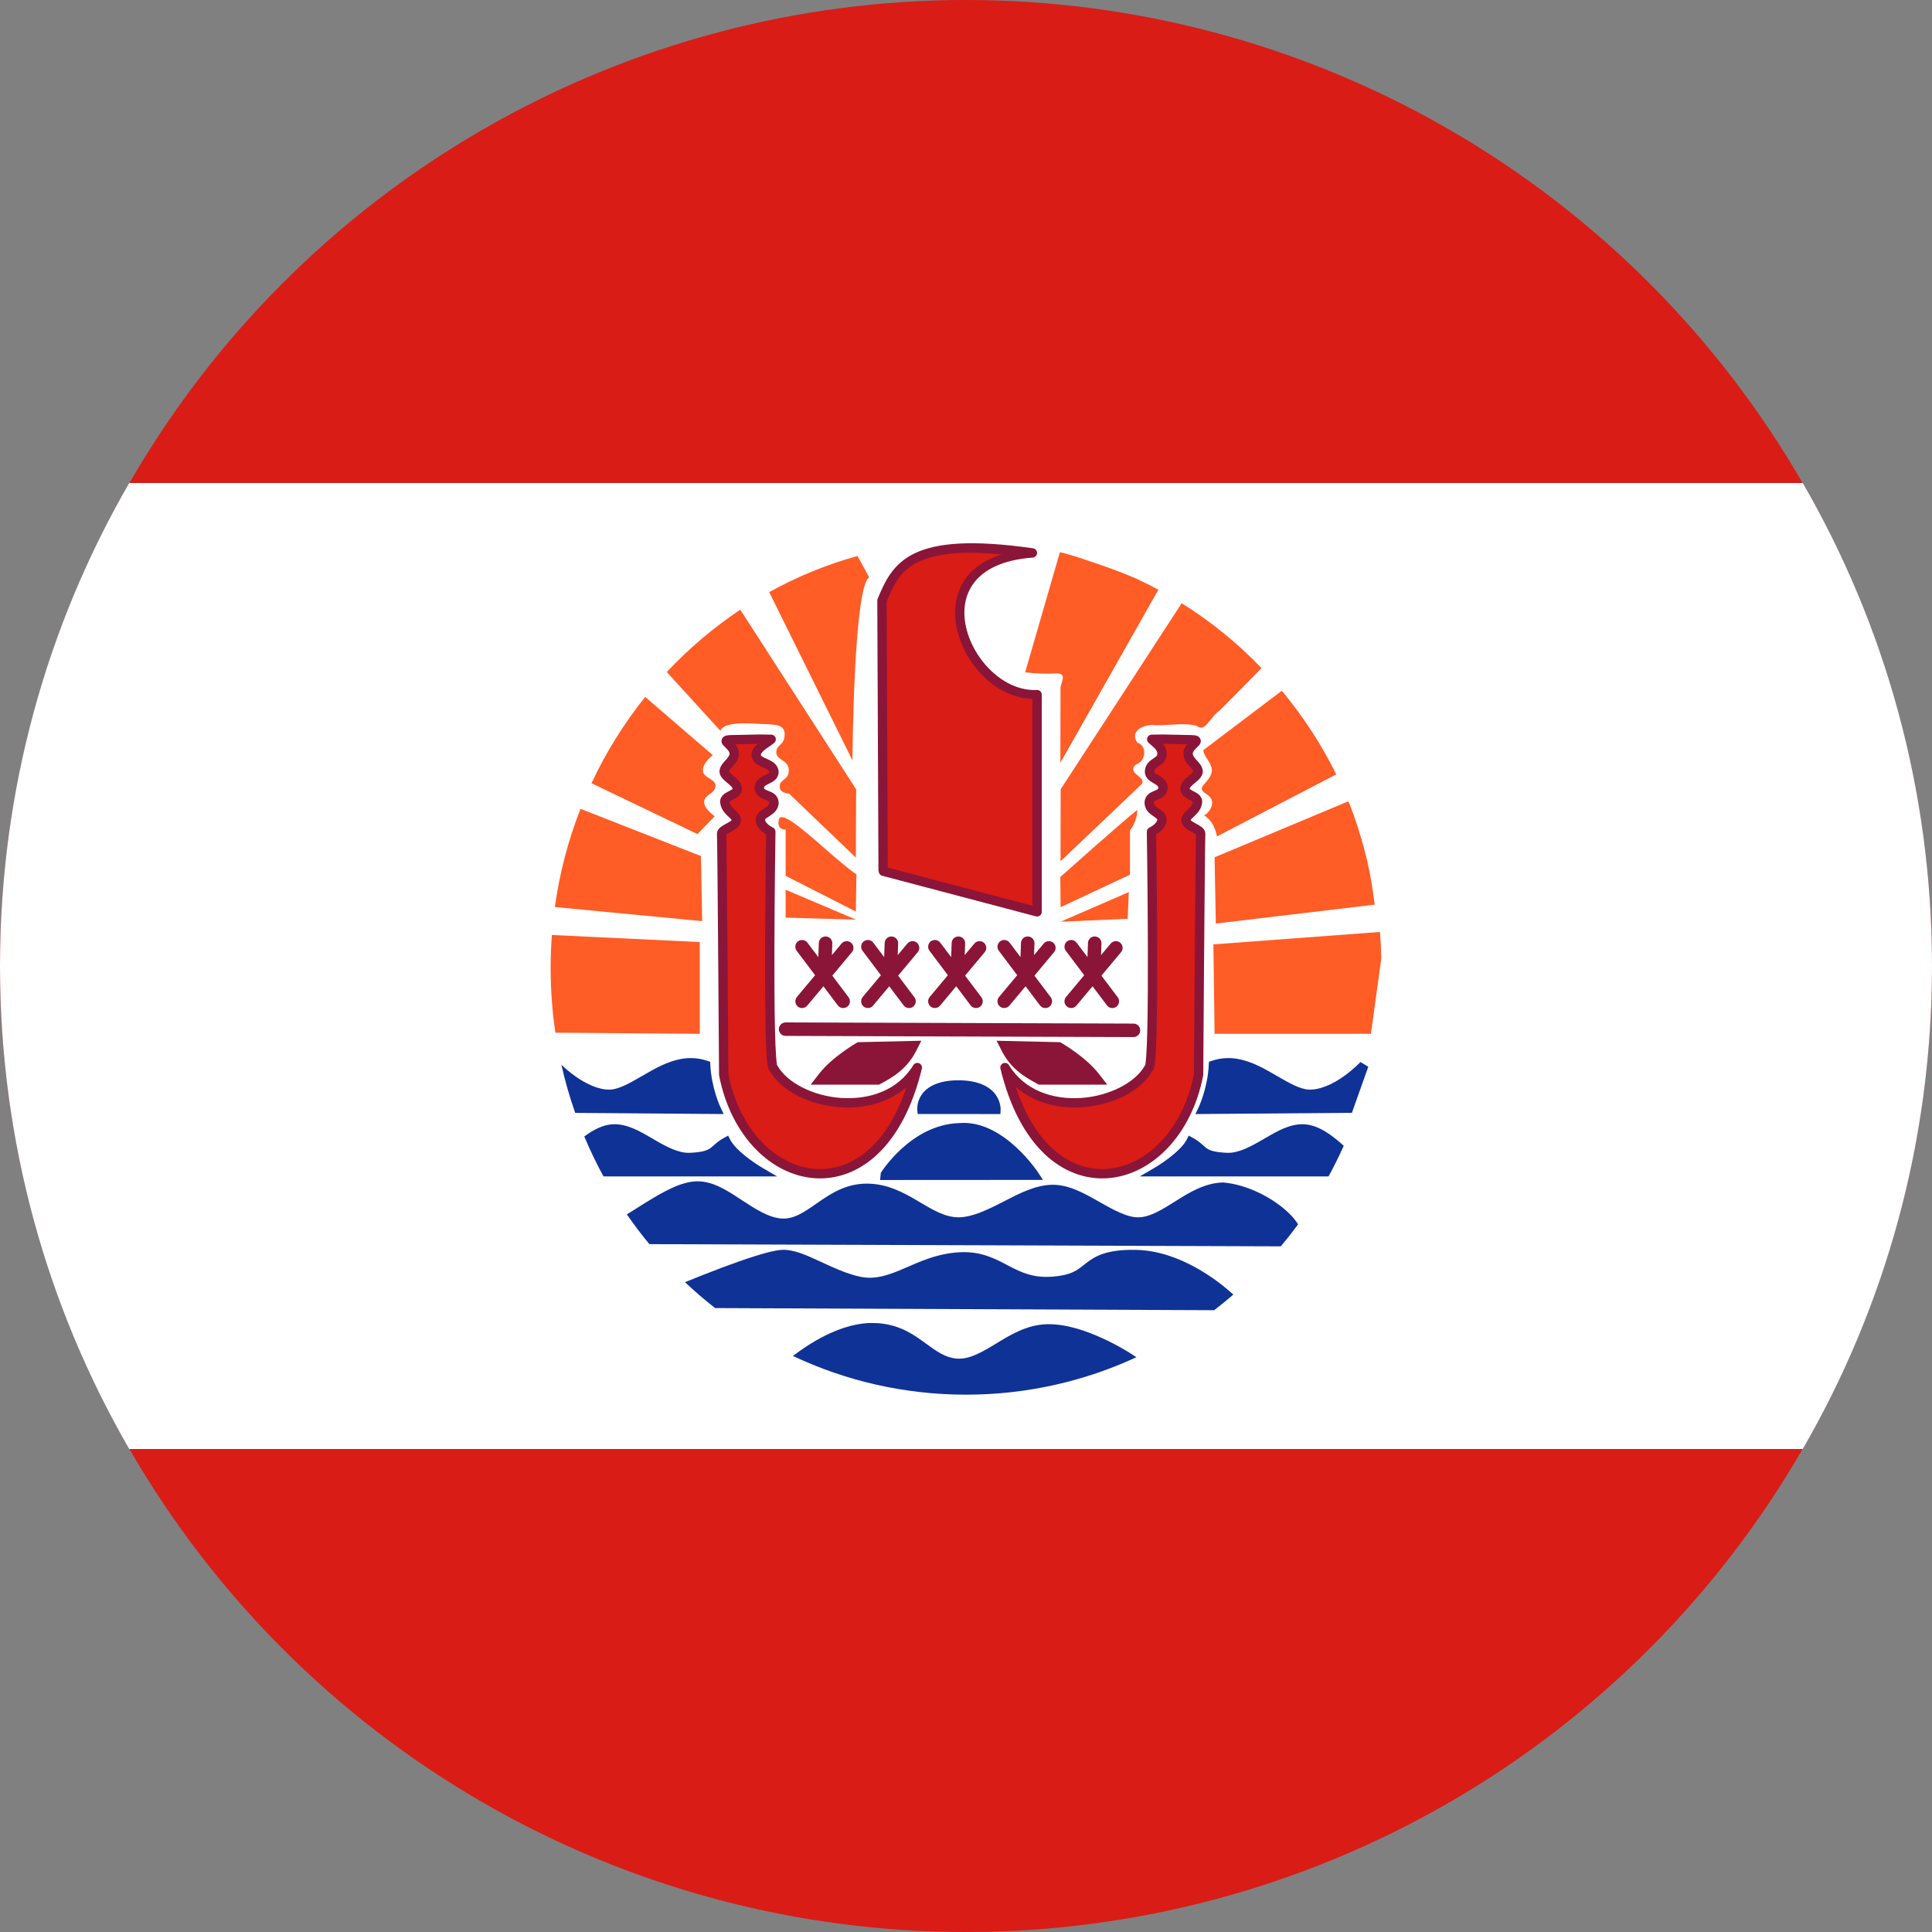 <svg width="120" height="120" viewBox="0 0 120 120" fill="none" xmlns="http://www.w3.org/2000/svg">
<rect x="0" y="0" width="120" height="120" fill="#808080" stroke="none"/>
<g clip-path="url(#clip0_354_525)">
<circle cx="60" cy="60" r="60" fill="#D91C16"/>
<path d="M111.973 90C117.078 81.175 120 70.929 120 60C120 49.071 117.078 38.825 111.973 30H8.027C2.922 38.825 0 49.071 0 60C0 70.929 2.922 81.175 8.027 90H111.973Z" fill="white"/>
<path d="M47.776 36.777L52.947 47.228C52.947 47.228 53.012 36.435 53.987 35.856L53.259 34.532C51.333 35.067 49.496 35.824 47.776 36.777Z" fill="#FF5C26"/>
<path d="M45.98 37.87L53.176 49.025L53.158 53.264L49.015 49.296C49.015 49.296 48.425 49.274 48.427 48.858C48.429 48.623 48.553 48.527 48.684 48.425C48.834 48.308 48.994 48.184 48.994 47.838C48.994 47.494 48.774 47.344 48.569 47.204C48.387 47.08 48.217 46.964 48.217 46.727C48.217 46.497 48.324 46.393 48.441 46.279C48.581 46.144 48.735 45.996 48.735 45.603C48.735 45.017 48.197 44.999 47.447 44.974C47.274 44.969 47.09 44.962 46.898 44.949C45.876 44.877 44.873 44.946 44.751 45.398L41.415 41.74C42.785 40.279 44.316 38.979 45.98 37.87Z" fill="#FF5C26"/>
<path d="M65.833 34.298L63.674 41.761C64.347 41.841 65.027 41.862 65.704 41.825C66.118 41.86 66.031 42.135 65.944 42.414C65.902 42.545 65.861 42.677 65.871 42.785L65.862 47.377C67.891 43.793 69.92 40.209 71.949 36.626C71.468 36.367 70.979 36.124 70.481 35.896C69.53 35.491 68.554 35.146 67.574 34.82C67.079 34.646 66.578 34.492 66.072 34.356C65.992 34.337 65.912 34.317 65.833 34.298Z" fill="#FF5C26"/>
<path d="M73.397 37.466L65.88 49.021L65.871 53.492C66.51 52.884 67.15 52.277 67.79 51.671L67.792 51.669L67.795 51.666C68.838 50.678 69.88 49.69 70.918 48.696C71.06 48.495 70.874 48.34 70.684 48.181C70.448 47.984 70.205 47.78 70.572 47.476C71.173 47.287 71.275 46.315 70.642 46.129C70.121 45.363 71.114 44.957 71.74 45.041C72.057 45.055 72.377 45.034 72.698 45.013C73.259 44.976 73.82 44.939 74.362 45.093C74.663 45.381 74.949 45.021 75.236 44.659C75.397 44.456 75.559 44.253 75.724 44.162L75.954 43.931C76.757 43.123 77.561 42.314 78.357 41.497C76.874 39.955 75.209 38.599 73.397 37.466Z" fill="#FF5C26"/>
<path d="M79.616 42.904L74.744 46.589C74.749 46.794 74.868 46.972 74.987 47.151C75.077 47.286 75.167 47.421 75.21 47.568C75.412 47.993 75.083 48.375 74.809 48.693C74.771 48.736 74.735 48.778 74.701 48.819C74.536 49.046 74.746 49.192 74.938 49.326C75.012 49.378 75.083 49.428 75.129 49.48C75.49 49.85 75.175 50.43 74.791 50.645C75.254 50.922 75.488 51.441 75.59 51.951L82.999 48.097C82.07 46.227 80.932 44.485 79.616 42.904Z" fill="#FF5C26"/>
<path d="M85.711 57.886L75.367 58.656L75.44 64.212L85.149 64.212L85.795 59.531C85.783 58.978 85.755 58.43 85.711 57.886Z" fill="#FF5C26"/>
<path d="M34.496 64.143L43.465 64.212V58.512L34.277 58.073C34.227 58.749 34.201 59.432 34.201 60.122C34.201 61.489 34.302 62.831 34.496 64.143Z" fill="#FF5C26"/>
<path d="M34.462 56.336L43.611 57.213L43.538 53.172L36.055 50.237C35.299 52.168 34.758 54.211 34.462 56.336Z" fill="#FF5C26"/>
<path d="M40.073 43.287C38.764 44.922 37.641 46.72 36.738 48.647L43.318 51.804L44.392 50.696C44.392 50.696 43.7 50.225 43.735 49.792C43.741 49.577 43.908 49.452 44.078 49.324C44.256 49.191 44.437 49.054 44.443 48.812C44.45 48.591 44.254 48.468 44.056 48.344C43.862 48.222 43.666 48.1 43.662 47.882C43.61 47.407 44.267 46.898 44.267 46.898L40.073 43.287Z" fill="#FF5C26"/>
<path d="M48.796 51.513V54.399L53.158 56.617L53.194 54.309C52.645 53.936 51.919 53.303 51.197 52.673C49.778 51.435 48.374 50.211 48.358 51.008C48.285 51.585 48.796 51.513 48.796 51.513Z" fill="#FF5C26"/>
<path d="M48.796 56.996V55.264L53.176 57.122L48.796 56.996Z" fill="#FF5C26"/>
<path d="M85.386 56.188C85.263 55.286 85.135 54.386 84.926 53.502C84.646 52.318 84.288 51.153 83.855 50.017C83.839 49.974 83.818 49.933 83.798 49.892C83.778 49.853 83.758 49.814 83.743 49.773L75.44 53.248L75.516 57.362L85.386 56.188Z" fill="#FF5C26"/>
<path d="M70.04 57.068L70.113 55.408L65.879 57.248L70.04 57.068Z" fill="#FF5C26"/>
<path d="M65.858 54.471C65.858 54.471 69.8 50.954 70.639 50.304C70.639 51.026 70.183 51.585 70.183 51.585V54.327L65.876 56.347L65.858 54.471Z" fill="#FF5C26"/>
<path d="M70.583 84.3C67.354 85.794 63.772 86.625 60.001 86.625C56.165 86.625 52.524 85.765 49.252 84.222C50.162 83.525 51.997 82.286 53.937 82.176C54.01 82.172 54.074 82.173 54.13 82.174C54.154 82.175 54.177 82.175 54.198 82.175C55.592 82.175 56.518 82.735 57.271 83.276C57.36 83.34 57.446 83.403 57.531 83.465C58.165 83.928 58.702 84.32 59.41 84.384C60.191 84.454 60.972 83.997 61.865 83.454L61.892 83.438C62.779 82.898 63.77 82.295 64.987 82.251C66.209 82.207 67.517 82.679 68.536 83.15C69.554 83.621 70.287 84.105 70.287 84.105L70.583 84.3Z" fill="#0F3296"/>
<path d="M75.413 81.379L44.418 81.247C43.77 80.741 43.145 80.204 42.547 79.639C43.031 79.44 43.87 79.102 44.78 78.759C45.49 78.492 46.245 78.222 46.914 78.013C47.583 77.804 48.152 77.653 48.562 77.632C49.303 77.593 50.122 77.973 50.985 78.374L50.987 78.375C51.093 78.424 51.2 78.474 51.308 78.523C52.29 78.972 53.306 79.395 54.115 79.363C54.9 79.332 55.623 79.018 56.435 78.666L56.602 78.593C57.484 78.212 58.478 77.813 59.738 77.775C60.965 77.739 61.789 78.171 62.551 78.57L62.646 78.62C63.435 79.032 64.171 79.394 65.417 79.292C66.523 79.201 66.892 78.908 67.333 78.558L67.334 78.557C67.394 78.51 67.455 78.461 67.519 78.412C68.06 77.999 68.8 77.594 70.557 77.632C73.269 77.689 75.613 79.51 76.606 80.407C76.218 80.743 75.82 81.067 75.413 81.379Z" fill="#0F3296"/>
<path d="M79.555 77.412L40.334 77.276C39.842 76.682 39.375 76.065 38.935 75.427C39.116 75.317 39.316 75.191 39.529 75.056C39.712 74.941 39.904 74.819 40.103 74.697C41.133 74.06 42.302 73.373 43.321 73.373C44.302 73.373 45.169 73.945 46.008 74.498L46.044 74.521C46.895 75.081 47.721 75.619 48.527 75.683C49.295 75.743 49.944 75.291 50.726 74.746L50.784 74.706C51.592 74.143 52.536 73.517 53.834 73.517C55.122 73.517 56.129 74.077 57.02 74.603L57.127 74.667C57.973 75.168 58.719 75.609 59.527 75.609C60.377 75.609 61.313 75.154 62.279 74.659L62.406 74.593C63.332 74.117 64.285 73.628 65.283 73.59C66.34 73.549 67.323 74.107 68.242 74.629L68.257 74.638C69.181 75.162 70.046 75.641 70.757 75.61C71.471 75.579 72.208 75.115 73.024 74.601L73.07 74.572C73.904 74.046 74.828 73.485 75.943 73.445L75.96 73.445L75.978 73.446C77.296 73.561 78.626 74.196 79.571 74.932C80.028 75.287 80.395 75.665 80.626 76.047C80.283 76.514 79.926 76.97 79.555 77.412Z" fill="#0F3296"/>
<path d="M35.727 69.123C35.386 68.151 35.098 67.153 34.867 66.132C35.045 66.302 35.354 66.58 35.741 66.854C36.363 67.296 37.178 67.707 37.905 67.676C38.462 67.652 39.138 67.261 39.894 66.824C40.087 66.712 40.285 66.598 40.487 66.486C41.235 66.071 42.075 65.697 42.987 65.72C43.292 65.727 43.604 65.778 43.924 65.887L44.111 65.951L44.12 66.148C44.19 67.596 44.75 68.778 44.75 68.778L44.949 69.196L35.727 69.123Z" fill="#0F3296"/>
<path d="M37.484 73.07C37.046 72.268 36.648 71.44 36.291 70.589C36.838 70.181 37.444 69.859 38.061 69.83C38.927 69.79 39.716 70.249 40.476 70.692L40.585 70.756C41.379 71.217 42.141 71.635 42.847 71.603C43.643 71.568 43.922 71.454 44.124 71.314C44.192 71.266 44.258 71.207 44.333 71.139C44.48 71.006 44.662 70.841 44.966 70.677L45.227 70.536L45.362 70.802C45.541 71.155 46.039 71.617 46.492 71.957C46.944 72.297 47.343 72.53 47.343 72.53L48.267 73.07H37.484Z" fill="#0F3296"/>
<path d="M83.461 71.167C83.171 71.816 82.856 72.45 82.518 73.07H70.793L71.718 72.53C71.718 72.53 72.116 72.297 72.569 71.957C73.022 71.617 73.521 71.155 73.699 70.802L73.834 70.536L74.096 70.677C74.399 70.841 74.581 71.006 74.728 71.139C74.803 71.207 74.868 71.266 74.936 71.314C75.139 71.454 75.418 71.568 76.214 71.603C76.92 71.635 77.683 71.217 78.476 70.756L78.585 70.692C79.345 70.249 80.134 69.79 81 69.83C81.892 69.872 82.759 70.524 83.461 71.167Z" fill="#0F3296"/>
<path d="M75.275 65.887C75.595 65.778 75.907 65.727 76.212 65.72C77.125 65.697 77.964 66.071 78.712 66.486C78.914 66.598 79.111 66.712 79.304 66.823C80.06 67.261 80.737 67.652 81.294 67.676C82.022 67.707 82.837 67.296 83.459 66.854C84.081 66.412 84.501 65.964 84.501 65.964L84.986 66.258L83.969 69.119L74.25 69.196L74.45 68.778C74.45 68.778 75.009 67.596 75.079 66.148L75.088 65.951L75.275 65.887Z" fill="#0F3296"/>
<path d="M59.582 69.757C58.064 69.8 56.845 70.581 56.012 71.337C55.595 71.716 55.271 72.09 55.051 72.372C54.831 72.653 54.709 72.85 54.709 72.85L54.665 73.292L64.78 73.286L64.486 72.838C64.486 72.838 63.949 72.017 63.079 71.225C62.21 70.434 60.986 69.64 59.582 69.757Z" fill="#0F3296"/>
<path d="M59.526 67.099C58.261 67.099 57.577 67.517 57.253 67.98C56.929 68.443 56.974 68.931 56.974 68.931L57 69.193L62.138 69.196L62.151 68.92C62.151 68.92 62.171 68.432 61.829 67.974C61.487 67.515 60.791 67.099 59.526 67.099Z" fill="#0F3296"/>
<path d="M53.276 64.733L57.224 64.642L56.908 65.266C56.346 66.377 55.502 66.883 54.689 67.322L54.596 67.371H50.349L50.875 66.695C51.695 65.643 53.181 64.789 53.181 64.789L53.276 64.733Z" fill="#8A1538"/>
<path d="M62.218 65.266L61.902 64.642L65.85 64.733L65.944 64.789C65.944 64.789 67.431 65.643 68.25 66.696L68.777 67.371H64.53L64.436 67.322C63.624 66.883 62.779 66.377 62.218 65.266Z" fill="#8A1538"/>
<path d="M48.796 63.504C48.741 63.504 48.687 63.515 48.636 63.536C48.585 63.557 48.539 63.587 48.5 63.626C48.461 63.665 48.43 63.711 48.408 63.762C48.387 63.812 48.376 63.867 48.376 63.922C48.376 63.977 48.386 64.031 48.407 64.082C48.428 64.133 48.459 64.179 48.498 64.218C48.536 64.257 48.582 64.288 48.633 64.31C48.684 64.331 48.738 64.342 48.793 64.342L70.402 64.414C70.457 64.414 70.511 64.404 70.562 64.383C70.613 64.362 70.659 64.331 70.698 64.293C70.738 64.254 70.769 64.208 70.79 64.157C70.811 64.106 70.822 64.052 70.822 63.997C70.822 63.942 70.812 63.887 70.791 63.837C70.77 63.786 70.739 63.739 70.701 63.7C70.662 63.661 70.616 63.63 70.565 63.609C70.514 63.588 70.46 63.577 70.405 63.577L48.796 63.504Z" fill="#8A1538"/>
<path d="M50.992 58.277C51.073 58.202 51.181 58.161 51.292 58.165C51.347 58.167 51.401 58.179 51.451 58.202C51.501 58.225 51.546 58.257 51.584 58.297C51.621 58.337 51.65 58.385 51.67 58.436C51.689 58.488 51.698 58.542 51.696 58.597L51.671 59.322L52.27 58.605C52.342 58.52 52.444 58.467 52.554 58.457C52.665 58.447 52.775 58.481 52.86 58.552C52.902 58.587 52.937 58.631 52.962 58.679C52.988 58.728 53.004 58.782 53.008 58.836C53.013 58.891 53.007 58.946 52.991 58.999C52.974 59.051 52.948 59.1 52.913 59.142L51.695 60.599L52.706 61.941C52.773 62.03 52.802 62.142 52.787 62.252C52.771 62.361 52.713 62.461 52.624 62.528C52.536 62.595 52.424 62.623 52.314 62.608C52.204 62.593 52.105 62.534 52.038 62.446L51.144 61.259L50.139 62.461C50.103 62.503 50.06 62.538 50.011 62.563C49.963 62.589 49.909 62.605 49.855 62.609C49.8 62.614 49.745 62.608 49.692 62.592C49.64 62.576 49.591 62.549 49.549 62.514C49.507 62.478 49.472 62.435 49.446 62.386C49.421 62.338 49.405 62.285 49.4 62.23C49.395 62.175 49.401 62.12 49.418 62.067C49.434 62.015 49.461 61.966 49.496 61.924L50.626 60.572L49.483 59.055C49.416 58.966 49.387 58.854 49.403 58.745C49.418 58.635 49.476 58.535 49.565 58.468C49.609 58.435 49.659 58.411 49.712 58.397C49.766 58.383 49.821 58.38 49.876 58.388C49.985 58.403 50.085 58.462 50.151 58.55L50.828 59.449L50.859 58.569C50.863 58.458 50.911 58.353 50.992 58.277Z" fill="#8A1538"/>
<path d="M55.081 58.277C55.162 58.202 55.27 58.161 55.381 58.165C55.436 58.167 55.49 58.179 55.54 58.202C55.59 58.225 55.635 58.257 55.672 58.297C55.71 58.337 55.739 58.385 55.759 58.436C55.778 58.488 55.787 58.542 55.785 58.597L55.76 59.322L56.359 58.605C56.431 58.52 56.533 58.467 56.643 58.457C56.754 58.447 56.864 58.481 56.949 58.552C56.991 58.587 57.026 58.631 57.051 58.679C57.077 58.728 57.092 58.782 57.097 58.836C57.102 58.891 57.096 58.946 57.08 58.999C57.063 59.051 57.037 59.1 57.002 59.142L55.784 60.599L56.795 61.941C56.862 62.03 56.891 62.142 56.876 62.252C56.86 62.361 56.802 62.461 56.713 62.528C56.624 62.595 56.513 62.623 56.403 62.608C56.293 62.593 56.194 62.534 56.127 62.446L55.232 61.259L54.227 62.461C54.192 62.503 54.149 62.538 54.1 62.563C54.051 62.589 53.998 62.605 53.944 62.609C53.889 62.614 53.834 62.608 53.781 62.592C53.728 62.576 53.68 62.549 53.638 62.514C53.595 62.478 53.56 62.435 53.535 62.386C53.51 62.338 53.494 62.285 53.489 62.23C53.484 62.175 53.49 62.12 53.506 62.067C53.523 62.015 53.55 61.966 53.585 61.924L54.715 60.572L53.572 59.055C53.505 58.966 53.476 58.854 53.491 58.745C53.507 58.635 53.565 58.535 53.654 58.468C53.698 58.435 53.748 58.411 53.801 58.397C53.854 58.383 53.91 58.38 53.964 58.388C54.074 58.403 54.173 58.462 54.24 58.55L54.917 59.449L54.948 58.569C54.952 58.458 55 58.353 55.081 58.277Z" fill="#8A1538"/>
<path d="M59.241 58.277C59.322 58.202 59.43 58.161 59.541 58.165C59.596 58.167 59.65 58.179 59.7 58.202C59.75 58.225 59.795 58.257 59.833 58.297C59.871 58.337 59.9 58.385 59.919 58.436C59.938 58.488 59.947 58.542 59.946 58.597L59.92 59.322L60.52 58.605C60.591 58.52 60.693 58.467 60.804 58.457C60.914 58.447 61.024 58.481 61.109 58.552C61.151 58.587 61.186 58.631 61.212 58.679C61.237 58.728 61.253 58.782 61.258 58.836C61.263 58.891 61.257 58.946 61.24 58.999C61.224 59.051 61.197 59.1 61.162 59.142L59.944 60.599L60.956 61.941C61.023 62.03 61.052 62.142 61.036 62.252C61.021 62.362 60.962 62.461 60.874 62.528C60.785 62.595 60.673 62.623 60.563 62.608C60.454 62.593 60.354 62.534 60.287 62.446L59.393 61.259L58.388 62.461C58.353 62.503 58.31 62.538 58.261 62.563C58.212 62.589 58.159 62.605 58.104 62.609C58.049 62.614 57.994 62.608 57.942 62.592C57.889 62.576 57.84 62.549 57.798 62.514C57.756 62.478 57.721 62.435 57.696 62.386C57.67 62.338 57.654 62.285 57.65 62.23C57.645 62.175 57.651 62.12 57.667 62.067C57.684 62.015 57.71 61.966 57.745 61.924L58.876 60.572L57.732 59.055C57.665 58.966 57.636 58.855 57.652 58.745C57.667 58.635 57.726 58.535 57.815 58.468C57.858 58.435 57.908 58.411 57.962 58.397C58.015 58.383 58.071 58.38 58.125 58.388C58.235 58.403 58.334 58.462 58.401 58.55L59.078 59.449L59.109 58.569C59.112 58.458 59.16 58.353 59.241 58.277Z" fill="#8A1538"/>
<path d="M63.548 58.277C63.629 58.202 63.737 58.161 63.848 58.165C63.903 58.167 63.957 58.179 64.007 58.202C64.057 58.225 64.102 58.257 64.14 58.297C64.177 58.337 64.207 58.385 64.226 58.436C64.245 58.488 64.254 58.542 64.252 58.597L64.227 59.322L64.827 58.605C64.898 58.52 65 58.467 65.11 58.457C65.221 58.447 65.331 58.481 65.416 58.552C65.458 58.587 65.493 58.631 65.519 58.679C65.544 58.728 65.56 58.782 65.565 58.836C65.57 58.891 65.564 58.946 65.547 58.999C65.531 59.051 65.504 59.1 65.469 59.142L64.251 60.599L65.263 61.941C65.329 62.03 65.358 62.142 65.343 62.252C65.328 62.361 65.269 62.461 65.18 62.528C65.092 62.595 64.98 62.623 64.87 62.608C64.76 62.593 64.661 62.534 64.594 62.446L63.7 61.259L62.695 62.461C62.66 62.503 62.616 62.538 62.568 62.563C62.519 62.589 62.466 62.605 62.411 62.609C62.356 62.614 62.301 62.608 62.248 62.592C62.196 62.576 62.147 62.549 62.105 62.514C62.063 62.478 62.028 62.435 62.002 62.386C61.977 62.338 61.961 62.285 61.956 62.23C61.951 62.175 61.957 62.12 61.974 62.067C61.99 62.015 62.017 61.966 62.052 61.924L63.182 60.572L62.039 59.055C61.972 58.966 61.943 58.854 61.959 58.745C61.974 58.635 62.032 58.535 62.121 58.468C62.165 58.435 62.215 58.411 62.268 58.397C62.322 58.383 62.377 58.38 62.432 58.388C62.541 58.403 62.641 58.462 62.708 58.55L63.385 59.449L63.415 58.569C63.419 58.458 63.467 58.353 63.548 58.277Z" fill="#8A1538"/>
<path d="M67.709 58.277C67.79 58.202 67.898 58.161 68.009 58.165C68.064 58.167 68.118 58.179 68.168 58.202C68.218 58.225 68.263 58.257 68.301 58.297C68.338 58.337 68.368 58.385 68.387 58.436C68.406 58.488 68.415 58.542 68.413 58.597L68.388 59.322L68.988 58.605C69.059 58.52 69.161 58.467 69.272 58.457C69.382 58.447 69.492 58.481 69.577 58.552C69.619 58.587 69.654 58.631 69.68 58.679C69.705 58.728 69.721 58.782 69.726 58.836C69.731 58.891 69.725 58.946 69.708 58.999C69.692 59.051 69.665 59.1 69.63 59.142L68.412 60.599L69.424 61.941C69.491 62.03 69.519 62.142 69.504 62.252C69.489 62.361 69.43 62.461 69.342 62.528C69.253 62.595 69.141 62.623 69.031 62.608C68.921 62.593 68.822 62.534 68.755 62.446L67.861 61.259L66.856 62.461C66.821 62.503 66.777 62.538 66.729 62.563C66.68 62.589 66.627 62.605 66.572 62.609C66.517 62.614 66.462 62.608 66.409 62.592C66.357 62.576 66.308 62.549 66.266 62.514C66.224 62.478 66.189 62.435 66.163 62.386C66.138 62.338 66.122 62.285 66.117 62.23C66.112 62.175 66.118 62.12 66.135 62.067C66.151 62.015 66.178 61.966 66.213 61.924L67.343 60.572L66.2 59.055C66.133 58.966 66.104 58.854 66.12 58.745C66.135 58.635 66.194 58.535 66.282 58.468C66.326 58.435 66.376 58.411 66.43 58.397C66.483 58.383 66.538 58.38 66.593 58.388C66.703 58.403 66.802 58.462 66.869 58.55L67.546 59.449L67.576 58.569C67.58 58.458 67.628 58.353 67.709 58.277Z" fill="#8A1538"/>
<path d="M54.853 54.111L64.417 56.637V43.144C60.036 43.361 56.386 34.92 64.125 34.343C56.532 33.26 55.656 35.208 54.78 37.301L54.853 54.111Z" fill="#D91C16"/>
<path d="M59.566 33.763C58.375 33.827 57.491 34.042 56.808 34.37C55.442 35.026 54.951 36.141 54.513 37.189C54.498 37.225 54.49 37.263 54.49 37.302L54.563 54.112L54.58 54.095C54.575 54.16 54.593 54.224 54.628 54.277C54.664 54.331 54.717 54.371 54.778 54.391L64.343 56.917C64.385 56.928 64.43 56.929 64.474 56.921C64.517 56.912 64.558 56.893 64.593 56.866C64.629 56.839 64.657 56.805 64.677 56.765C64.696 56.725 64.706 56.681 64.706 56.637V43.144C64.706 43.105 64.698 43.066 64.683 43.03C64.667 42.994 64.645 42.961 64.616 42.934C64.588 42.907 64.554 42.886 64.517 42.873C64.48 42.859 64.441 42.853 64.402 42.855C63.401 42.904 62.424 42.458 61.631 41.728C60.837 40.999 60.24 39.991 60.008 38.977C59.776 37.963 59.902 36.96 60.518 36.17C61.134 35.38 62.265 34.772 64.146 34.632C64.217 34.626 64.284 34.594 64.333 34.543C64.382 34.492 64.411 34.424 64.413 34.352C64.416 34.281 64.392 34.211 64.346 34.157C64.3 34.102 64.236 34.066 64.165 34.056C62.254 33.783 60.757 33.698 59.566 33.763ZM59.603 34.345C60.318 34.306 61.218 34.348 62.214 34.432C61.259 34.746 60.53 35.213 60.061 35.814C59.322 36.762 59.183 37.964 59.444 39.106C59.705 40.248 60.357 41.345 61.239 42.155C62.044 42.895 63.052 43.376 64.126 43.413V56.26L55.141 53.888L55.07 37.368C55.499 36.344 55.888 35.454 57.059 34.892C57.653 34.607 58.467 34.407 59.603 34.345Z" fill="#8A1538"/>
<path d="M56.978 66.307C54.898 69.712 49.337 68.702 48.036 66.325C47.647 66.216 47.877 51.659 47.877 51.659C47.877 51.659 47.256 51.379 47.227 50.932C47.199 50.48 48.072 50.439 48.072 49.86C48.072 49.282 47.18 49.509 47.162 48.927C47.166 48.37 48.115 48.447 48.072 47.933C48.022 47.353 47.01 47.439 46.967 46.905C46.934 46.48 47.691 46.11 47.901 45.919L47.195 45.909L45.602 45.941C44.47 45.943 45.621 46.185 45.605 46.83C45.595 47.252 45.031 47.532 44.981 47.899C44.963 48.275 45.787 48.539 45.797 48.991C45.807 49.394 44.988 49.421 45.017 49.796C45.068 50.429 45.743 50.569 45.733 50.953C45.722 51.336 44.825 51.482 44.822 51.787C44.854 52.379 44.952 66.756 44.952 66.756C46.382 74.08 54.638 75.943 56.978 66.307Z" fill="#D91C16"/>
<path d="M47.188 45.62L45.596 45.652L45.601 45.651C45.455 45.651 45.342 45.656 45.247 45.666C45.153 45.675 45.08 45.676 44.971 45.746C44.916 45.782 44.846 45.854 44.823 45.948C44.799 46.043 44.824 46.126 44.847 46.176C44.894 46.276 44.939 46.31 44.982 46.352C45.154 46.52 45.319 46.673 45.315 46.823C45.315 46.823 45.315 46.823 45.315 46.824C45.313 46.907 45.234 47.031 45.09 47.194C44.946 47.357 44.737 47.542 44.693 47.86C44.692 47.868 44.691 47.877 44.691 47.885C44.681 48.087 44.782 48.244 44.882 48.357C44.981 48.469 45.092 48.557 45.193 48.64C45.294 48.724 45.385 48.803 45.44 48.869C45.494 48.934 45.507 48.972 45.507 48.998C45.507 49 45.522 48.983 45.485 49.015C45.448 49.047 45.365 49.096 45.266 49.147C45.166 49.199 45.052 49.253 44.94 49.348C44.829 49.443 44.712 49.62 44.728 49.819C44.761 50.236 45.016 50.508 45.2 50.68C45.292 50.766 45.368 50.835 45.407 50.882C45.445 50.929 45.442 50.934 45.442 50.945C45.443 50.928 45.452 50.935 45.399 50.98C45.345 51.026 45.246 51.084 45.136 51.144C45.025 51.204 44.905 51.265 44.791 51.349C44.677 51.433 44.534 51.567 44.532 51.785C44.532 51.791 44.532 51.797 44.532 51.803C44.535 51.85 44.541 52.155 44.547 52.604C44.552 53.053 44.559 53.663 44.566 54.378C44.58 55.809 44.594 57.662 44.609 59.496C44.637 63.164 44.662 66.758 44.662 66.758C44.662 66.776 44.664 66.794 44.667 66.812C45.402 70.572 47.907 72.993 50.603 73.181C51.951 73.275 53.334 72.798 54.511 71.683C55.688 70.568 56.664 68.824 57.259 66.375C57.275 66.308 57.267 66.237 57.235 66.176C57.204 66.114 57.152 66.066 57.088 66.04C57.024 66.013 56.953 66.011 56.888 66.032C56.822 66.053 56.766 66.097 56.73 66.156C55.757 67.749 53.97 68.314 52.234 68.195C50.498 68.076 48.865 67.237 48.29 66.186C48.285 66.181 48.279 66.177 48.274 66.173C48.272 66.168 48.264 66.138 48.255 66.092C48.239 65.997 48.221 65.841 48.206 65.642C48.176 65.243 48.153 64.668 48.136 63.981C48.103 62.606 48.096 60.777 48.1 58.952C48.109 55.302 48.167 51.664 48.167 51.664C48.168 51.607 48.152 51.551 48.122 51.504C48.091 51.456 48.048 51.418 47.996 51.395C47.996 51.395 47.87 51.338 47.742 51.236C47.615 51.135 47.522 51.008 47.516 50.914C47.515 50.894 47.507 50.904 47.55 50.862C47.593 50.82 47.685 50.759 47.797 50.687C47.907 50.615 48.038 50.531 48.153 50.4C48.269 50.269 48.362 50.078 48.362 49.861C48.362 49.642 48.251 49.44 48.116 49.329C47.981 49.218 47.842 49.169 47.73 49.125C47.617 49.081 47.531 49.041 47.494 49.012C47.46 48.984 47.457 48.981 47.455 48.924C47.456 48.875 47.46 48.865 47.505 48.826C47.552 48.784 47.647 48.731 47.763 48.674C47.878 48.617 48.013 48.557 48.141 48.444C48.268 48.33 48.378 48.125 48.361 47.909C48.361 47.908 48.361 47.908 48.361 47.908C48.341 47.679 48.208 47.491 48.065 47.377C47.921 47.262 47.768 47.197 47.635 47.137C47.501 47.077 47.385 47.023 47.324 46.977C47.263 46.932 47.26 46.924 47.257 46.882C47.255 46.865 47.261 46.83 47.305 46.767C47.35 46.704 47.43 46.626 47.524 46.551C47.712 46.4 47.932 46.283 48.096 46.134C48.139 46.095 48.169 46.044 48.183 45.987C48.196 45.931 48.193 45.871 48.172 45.817C48.151 45.763 48.115 45.716 48.067 45.682C48.02 45.649 47.963 45.63 47.905 45.63L47.198 45.62C47.195 45.62 47.192 45.62 47.188 45.62ZM47.059 46.202C46.98 46.273 46.899 46.34 46.834 46.43C46.74 46.562 46.663 46.733 46.678 46.928C46.678 46.928 46.678 46.928 46.678 46.928C46.696 47.153 46.835 47.335 46.977 47.442C47.119 47.548 47.268 47.608 47.399 47.666C47.529 47.725 47.641 47.78 47.703 47.83C47.765 47.879 47.777 47.898 47.782 47.958C47.786 47.996 47.793 47.977 47.755 48.01C47.717 48.044 47.623 48.097 47.506 48.154C47.389 48.212 47.25 48.276 47.119 48.393C46.989 48.509 46.874 48.703 46.873 48.925C46.873 48.928 46.873 48.932 46.873 48.935C46.879 49.156 46.994 49.352 47.13 49.462C47.266 49.572 47.405 49.62 47.518 49.664C47.63 49.709 47.715 49.749 47.748 49.776C47.781 49.803 47.782 49.791 47.782 49.861C47.782 49.932 47.766 49.963 47.718 50.017C47.671 50.071 47.585 50.133 47.481 50.2C47.377 50.268 47.257 50.337 47.144 50.448C47.031 50.559 46.925 50.744 46.938 50.95C46.938 50.95 46.938 50.95 46.938 50.951C46.961 51.304 47.193 51.54 47.383 51.691C47.485 51.772 47.514 51.777 47.585 51.816C47.583 51.973 47.529 55.376 47.521 58.95C47.516 60.778 47.524 62.609 47.557 63.994C47.574 64.687 47.597 65.267 47.629 65.685C47.645 65.894 47.662 66.062 47.685 66.192C47.696 66.258 47.708 66.312 47.728 66.371C47.739 66.4 47.751 66.431 47.778 66.471C47.781 66.476 47.797 66.482 47.801 66.488C48.536 67.799 50.317 68.645 52.195 68.773C53.647 68.873 55.174 68.508 56.31 67.519C55.741 69.2 54.977 70.443 54.113 71.262C53.039 72.279 51.83 72.685 50.643 72.603C48.274 72.437 45.942 70.271 45.242 66.719C45.241 66.685 45.217 63.142 45.189 59.492C45.174 57.657 45.159 55.804 45.145 54.373C45.138 53.657 45.132 53.047 45.126 52.597C45.121 52.156 45.117 51.896 45.112 51.79C45.111 51.855 45.081 51.856 45.136 51.815C45.192 51.774 45.297 51.717 45.412 51.654C45.528 51.591 45.655 51.523 45.773 51.423C45.89 51.324 46.017 51.169 46.022 50.961C46.027 50.779 45.943 50.623 45.857 50.516C45.77 50.41 45.676 50.332 45.595 50.256C45.437 50.109 45.338 49.992 45.315 49.79C45.349 49.761 45.433 49.714 45.533 49.662C45.634 49.609 45.752 49.551 45.865 49.453C45.978 49.355 46.091 49.184 46.087 48.985V48.984C46.082 48.784 45.988 48.62 45.885 48.498C45.783 48.375 45.666 48.279 45.562 48.194C45.459 48.108 45.367 48.03 45.316 47.973C45.274 47.926 45.278 47.922 45.278 47.924C45.291 47.87 45.378 47.744 45.525 47.577C45.678 47.403 45.886 47.176 45.894 46.838C45.901 46.578 45.796 46.381 45.675 46.23L47.059 46.202ZM48.114 66.046C48.209 66.072 48.244 66.126 48.259 66.148C48.272 66.167 48.272 66.17 48.272 66.171C48.236 66.112 48.18 66.067 48.114 66.046Z" fill="#8A1538"/>
<path d="M62.42 66.307C64.5 69.712 70.061 68.702 71.361 66.325C71.751 66.216 71.52 51.659 71.52 51.659C71.52 51.659 72.142 51.379 72.17 50.932C72.199 50.48 71.38 50.439 71.38 49.86C71.38 49.282 72.217 49.509 72.235 48.927C72.231 48.37 71.356 48.411 71.398 47.897C71.448 47.317 72.136 47.385 72.175 46.851C72.207 46.391 71.743 46.11 71.533 45.919L72.203 45.909L73.795 45.941C74.927 45.943 73.776 46.185 73.793 46.83C73.803 47.252 74.366 47.532 74.417 47.899C74.435 48.275 73.611 48.539 73.6 48.991C73.591 49.394 74.41 49.421 74.38 49.796C74.329 50.429 73.655 50.569 73.665 50.953C73.675 51.336 74.573 51.482 74.575 51.787C74.544 52.379 74.445 66.756 74.445 66.756C73.015 74.08 64.76 75.943 62.42 66.307Z" fill="#D91C16"/>
<path d="M72.199 45.62L71.528 45.63C71.47 45.631 71.414 45.649 71.367 45.682C71.319 45.716 71.283 45.763 71.262 45.817C71.242 45.871 71.238 45.931 71.251 45.987C71.265 46.044 71.295 46.095 71.338 46.134C71.601 46.373 71.904 46.572 71.886 46.83C71.881 46.901 71.867 46.923 71.83 46.963C71.793 47.004 71.723 47.054 71.63 47.116C71.537 47.178 71.421 47.253 71.316 47.375C71.211 47.496 71.127 47.67 71.11 47.872C71.11 47.872 71.11 47.873 71.11 47.873C71.093 48.083 71.188 48.282 71.305 48.4C71.422 48.519 71.548 48.585 71.655 48.647C71.761 48.708 71.847 48.763 71.891 48.807C71.934 48.85 71.942 48.867 71.944 48.924C71.941 48.986 71.935 48.991 71.905 49.017C71.873 49.044 71.795 49.083 71.689 49.127C71.583 49.172 71.449 49.221 71.32 49.335C71.191 49.448 71.091 49.646 71.091 49.861C71.091 50.074 71.176 50.262 71.284 50.393C71.393 50.524 71.517 50.61 71.621 50.682C71.725 50.754 71.81 50.814 71.849 50.855C71.888 50.895 71.883 50.888 71.881 50.913C71.875 51.008 71.782 51.135 71.655 51.236C71.527 51.338 71.402 51.395 71.402 51.395C71.35 51.418 71.306 51.456 71.276 51.504C71.246 51.551 71.23 51.607 71.231 51.664C71.231 51.664 71.288 55.302 71.297 58.952C71.302 60.777 71.294 62.606 71.261 63.981C71.244 64.668 71.221 65.242 71.191 65.641C71.176 65.841 71.158 65.997 71.142 66.092C71.134 66.138 71.125 66.168 71.124 66.173C71.118 66.177 71.112 66.181 71.107 66.186C70.532 67.237 68.899 68.076 67.163 68.195C65.428 68.314 63.641 67.749 62.668 66.156C62.632 66.097 62.576 66.053 62.51 66.032C62.444 66.011 62.373 66.013 62.31 66.04C62.246 66.066 62.194 66.114 62.163 66.176C62.131 66.237 62.123 66.308 62.139 66.375C62.734 68.824 63.709 70.568 64.886 71.683C66.063 72.798 67.446 73.275 68.794 73.181C71.49 72.993 73.996 70.572 74.73 66.811C74.734 66.794 74.736 66.776 74.736 66.758C74.736 66.758 74.76 63.164 74.788 59.496C74.803 57.662 74.818 55.809 74.832 54.378C74.839 53.663 74.845 53.053 74.851 52.604C74.856 52.155 74.862 51.85 74.865 51.803C74.865 51.797 74.865 51.791 74.865 51.786C74.864 51.568 74.72 51.433 74.607 51.349C74.493 51.265 74.372 51.204 74.262 51.144C74.152 51.084 74.053 51.026 73.999 50.98C73.946 50.935 73.955 50.928 73.955 50.945C73.955 50.934 73.952 50.929 73.991 50.882C74.029 50.835 74.106 50.766 74.198 50.68C74.382 50.508 74.636 50.236 74.669 49.819C74.685 49.62 74.569 49.443 74.457 49.348C74.346 49.253 74.231 49.199 74.132 49.147C74.033 49.096 73.95 49.047 73.913 49.015C73.876 48.983 73.89 49 73.891 48.998C73.891 48.972 73.903 48.934 73.957 48.868C74.012 48.803 74.103 48.724 74.204 48.64C74.305 48.557 74.416 48.469 74.516 48.357C74.615 48.244 74.716 48.087 74.707 47.885C74.707 47.877 74.706 47.868 74.705 47.86C74.661 47.542 74.451 47.357 74.308 47.194C74.164 47.031 74.085 46.907 74.083 46.824C74.083 46.823 74.083 46.823 74.083 46.823C74.079 46.673 74.244 46.52 74.415 46.352C74.458 46.309 74.504 46.276 74.551 46.175C74.574 46.125 74.598 46.042 74.574 45.948C74.551 45.853 74.481 45.781 74.427 45.746C74.318 45.676 74.244 45.675 74.15 45.666C74.057 45.656 73.945 45.652 73.802 45.652H73.796L72.209 45.62C72.206 45.62 72.202 45.62 72.199 45.62ZM72.242 46.2L73.723 46.23C73.602 46.381 73.497 46.578 73.504 46.838C73.512 47.176 73.719 47.403 73.872 47.577C74.019 47.744 74.106 47.87 74.119 47.923C74.119 47.922 74.123 47.926 74.082 47.973C74.031 48.03 73.939 48.108 73.835 48.194C73.731 48.279 73.615 48.375 73.512 48.498C73.41 48.62 73.315 48.784 73.311 48.985C73.306 49.184 73.42 49.355 73.533 49.453C73.646 49.551 73.764 49.609 73.865 49.661C73.965 49.714 74.048 49.761 74.082 49.789C74.059 49.992 73.96 50.109 73.802 50.256C73.721 50.332 73.628 50.409 73.541 50.516C73.454 50.623 73.371 50.779 73.376 50.96C73.381 51.169 73.507 51.324 73.625 51.423C73.742 51.523 73.87 51.591 73.986 51.654C74.101 51.716 74.206 51.774 74.261 51.815C74.317 51.856 74.286 51.855 74.285 51.79C74.28 51.896 74.277 52.156 74.271 52.597C74.266 53.047 74.259 53.657 74.253 54.373C74.239 55.804 74.224 57.657 74.209 59.491C74.181 63.143 74.156 66.69 74.156 66.722C73.454 70.272 71.123 72.437 68.754 72.603C67.567 72.685 66.359 72.279 65.285 71.262C64.421 70.443 63.657 69.2 63.088 67.519C64.224 68.508 65.751 68.872 67.203 68.773C69.08 68.645 70.861 67.799 71.595 66.489C71.6 66.483 71.616 66.476 71.62 66.47C71.647 66.431 71.658 66.4 71.669 66.371C71.69 66.312 71.701 66.257 71.713 66.192C71.736 66.062 71.753 65.894 71.769 65.685C71.801 65.267 71.823 64.687 71.84 63.994C71.874 62.609 71.882 60.778 71.877 58.95C71.868 55.376 71.814 51.973 71.812 51.816C71.883 51.777 71.912 51.772 72.015 51.691C72.205 51.54 72.437 51.304 72.459 50.95C72.459 50.95 72.459 50.95 72.459 50.95C72.472 50.75 72.376 50.567 72.269 50.455C72.162 50.343 72.048 50.272 71.951 50.205C71.854 50.138 71.775 50.077 71.731 50.024C71.687 49.97 71.67 49.937 71.67 49.86C71.67 49.786 71.674 49.795 71.703 49.77C71.731 49.745 71.807 49.706 71.913 49.662C72.019 49.618 72.153 49.568 72.283 49.457C72.413 49.345 72.519 49.151 72.525 48.935C72.525 48.932 72.525 48.928 72.525 48.925C72.524 48.71 72.423 48.52 72.303 48.399C72.183 48.278 72.052 48.208 71.945 48.145C71.837 48.083 71.753 48.029 71.718 47.993C71.682 47.957 71.684 47.968 71.688 47.921C71.695 47.834 71.716 47.799 71.755 47.753C71.794 47.708 71.862 47.658 71.952 47.598C72.042 47.538 72.154 47.468 72.259 47.353C72.363 47.238 72.45 47.067 72.464 46.872C72.484 46.593 72.376 46.378 72.242 46.2ZM71.283 66.046C71.217 66.067 71.161 66.112 71.125 66.171C71.125 66.17 71.126 66.167 71.138 66.148C71.153 66.126 71.188 66.072 71.283 66.046Z" fill="#8A1538"/>
</g>
<defs>
<clipPath id="clip0_354_525">
<rect width="120" height="120" fill="white"/>
</clipPath>
</defs>
</svg>
